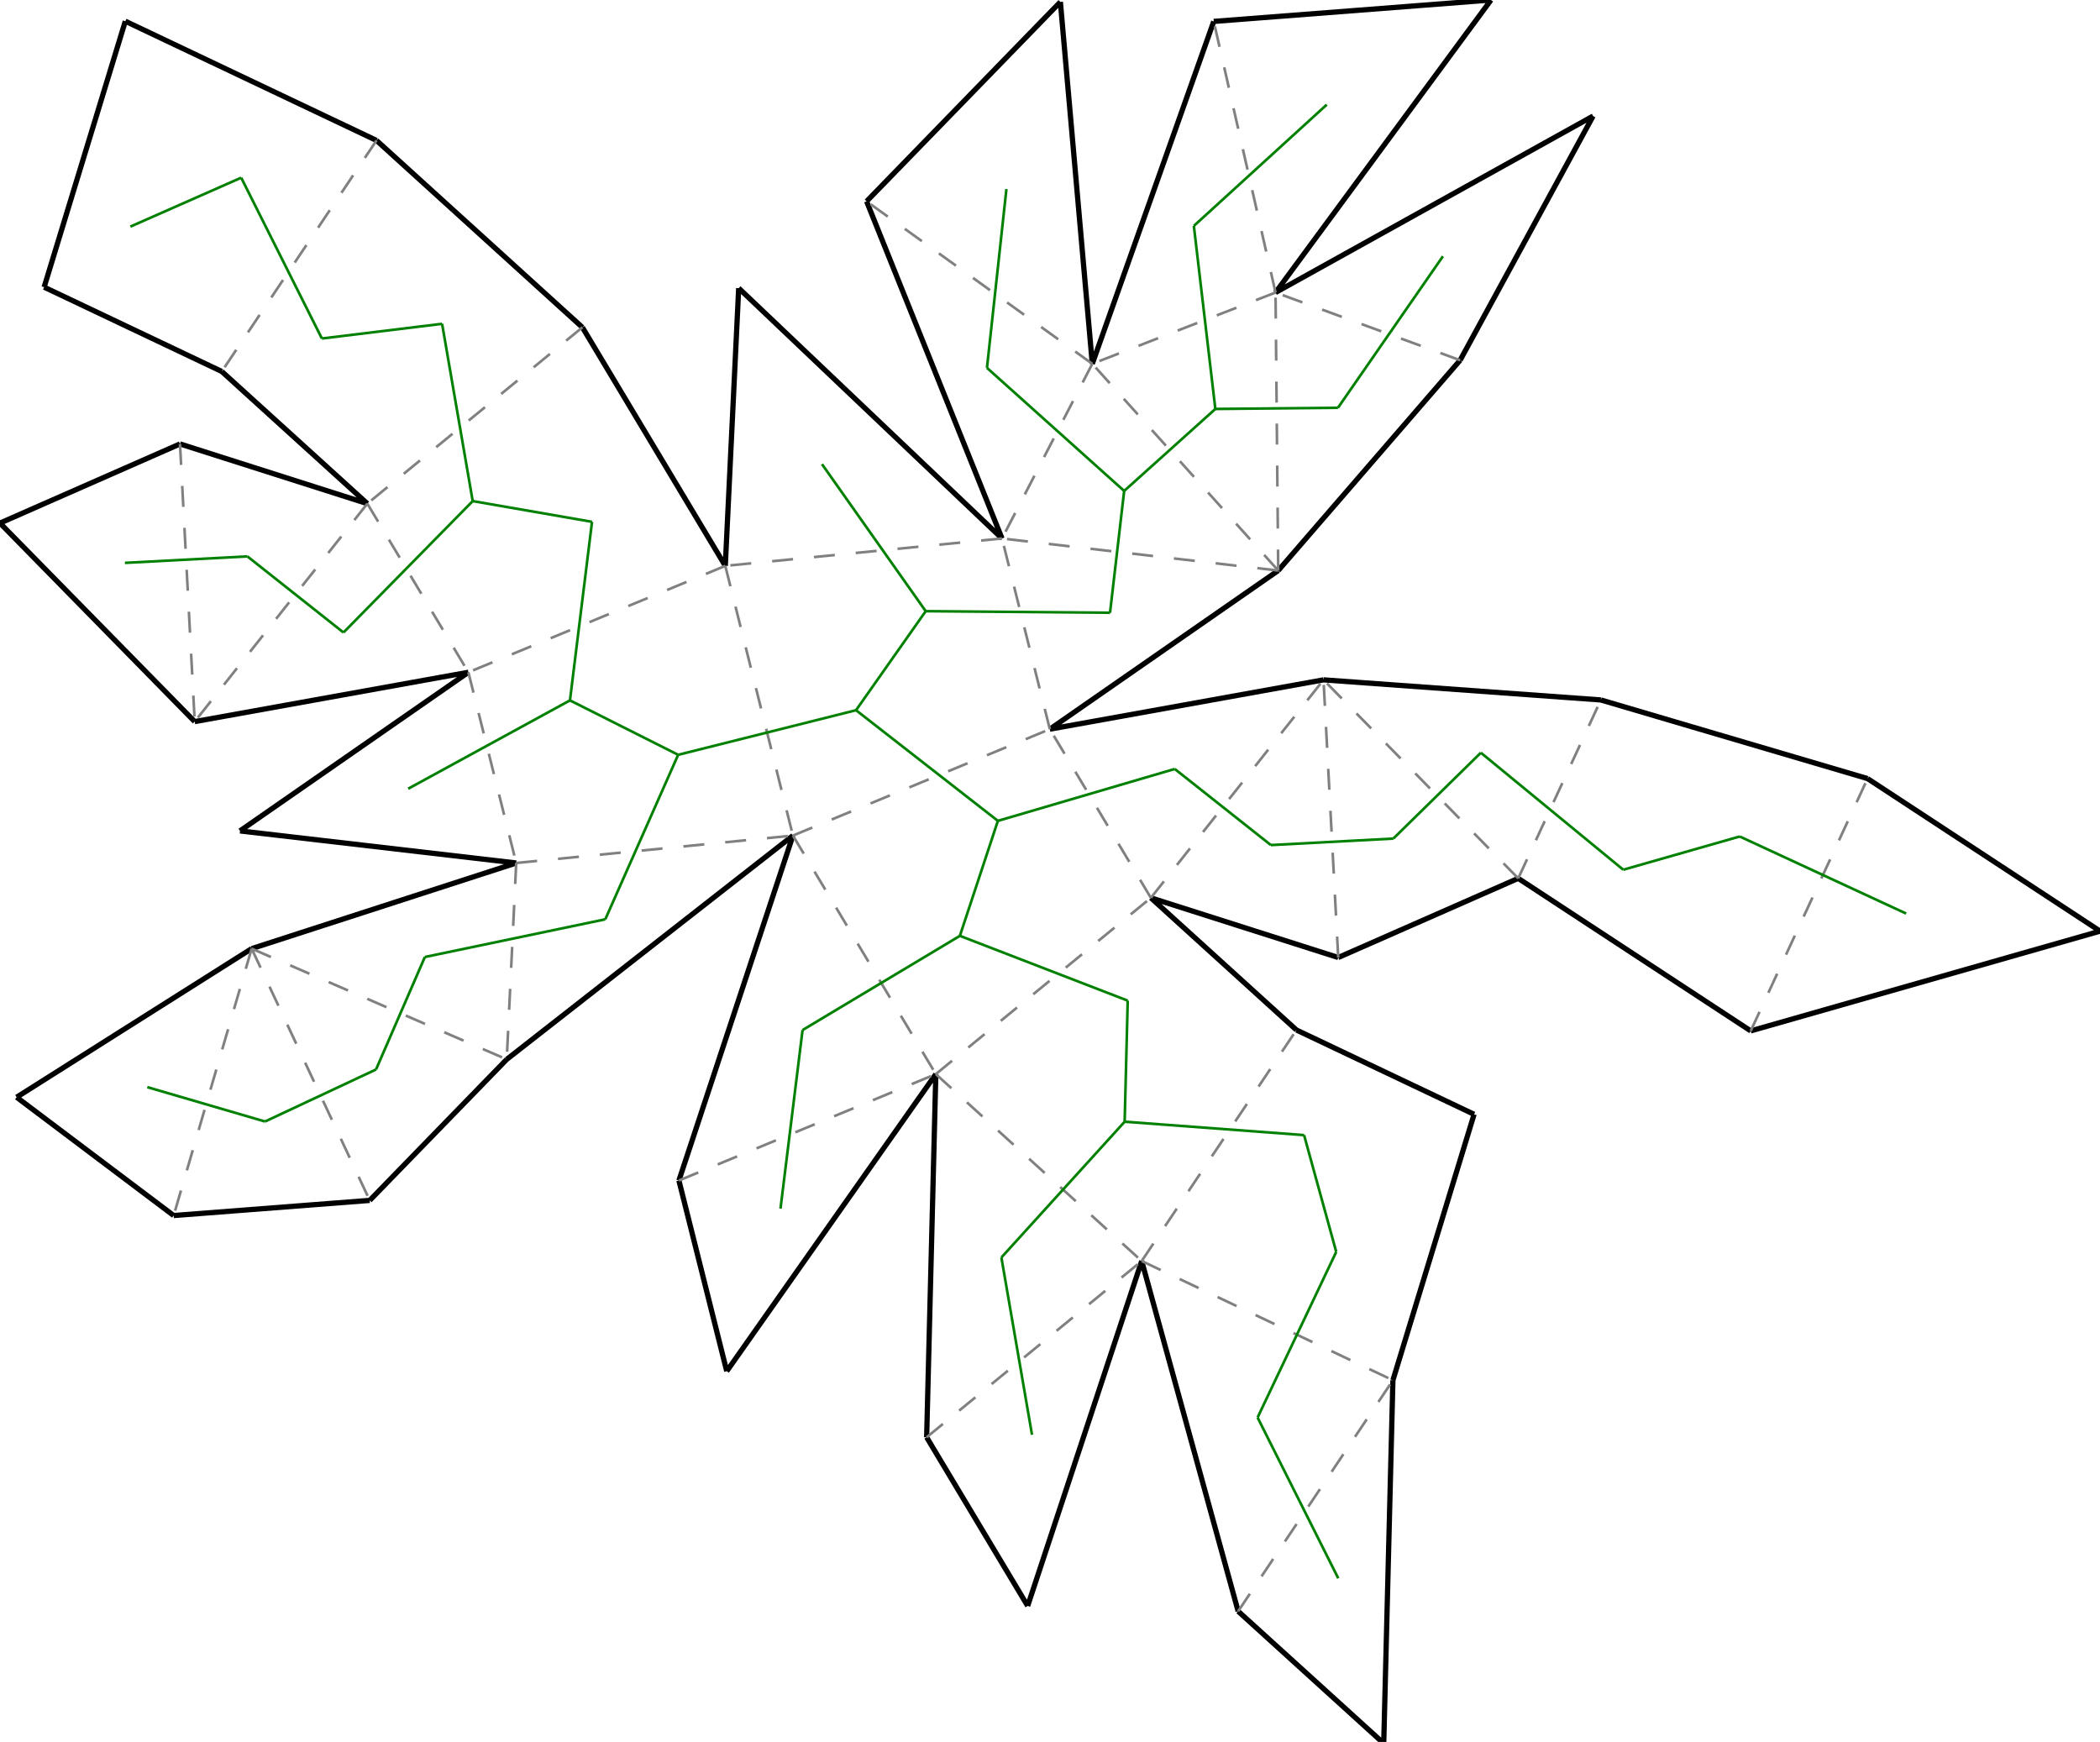 <?xml version="1.0"?>
<svg width="1156" height="959" version="1.1" xmlns="http://www.w3.org/2000/svg" >
<defs>
<style type="text/css"><![CDATA[
.m {stroke:rgb(255,0,0);stroke-width:1.445;}
.v {stroke:rgb(0,0,255);stroke-width:1.445;}
.b {stroke:rgb(0,0,0);stroke-width:2.89;fill:white}
.n {stroke:rgb(128,128,128);stroke-width:1.445}
.t {stroke:rgb(0,128,0);stroke-width:1.445;}
.c {stroke:rgb(128,128,128);stroke-width:1.445;stroke-dasharray:11.56, 11.56;}
]]></style>
</defs>
<path fill="none" style="stroke:black;stroke-width:2.89;" d=" M 577.912 401.429 L 703.632 314.103 M 728.558 374.279 L 577.912 401.429 M 633.531 494.284 L 736.664 527.138 M 736.664 527.138 L 835.744 483.561 M 881.231 385.344 L 728.558 374.279 M 703.632 314.103 L 803.764 198.323 M 406.633 158.636 L 399.254 311.532 M 551.582 296.441 L 406.633 158.636 M 477.049 110.847 L 551.582 296.441 M 713.668 567.042 L 633.531 494.284 M 766.762 759.867 L 811.449 613.461 M 811.449 613.461 L 713.668 567.042 M 1028.05 428.637 L 881.231 385.344 M 835.744 483.561 L 963.726 567.538 M 702.15 161.037 L 820.755 0 M 820.755 0 L 668.136 11.79 M 876.971 63.89 L 702.15 161.037 M 803.764 198.323 L 876.971 63.89 M 583.714 1.056 L 477.049 110.847 M 601.277 200.284 L 583.714 1.056 M 668.136 11.79 L 601.277 200.284 M 399.254 311.532 L 320.596 180.214 M 436.49 460.007 L 373.726 649.904 M 278.945 583.212 L 436.49 460.007 M 515.148 591.325 L 510.096 791.261 M 373.726 649.904 L 400.056 754.892 M 400.056 754.892 L 515.148 591.325 M 628.479 694.221 L 681.573 887.045 M 510.096 791.261 L 565.716 884.117 M 565.716 884.117 L 628.479 694.221 M 1156.04 512.614 L 1028.05 428.637 M 963.726 567.538 L 1156.04 512.614 M 681.573 887.045 L 761.71 959.803 M 761.71 959.803 L 766.762 759.867 M 207.265 77.318 L 68.982 11.673 M 68.982 11.673 L 24.295 158.078 M 24.295 158.078 L 122.076 204.497 M 320.596 180.214 L 207.265 77.318 M 122.076 204.497 L 202.213 277.255 M 107.186 397.26 L 257.832 370.111 M 132.112 457.436 L 284.163 475.098 M 257.832 370.111 L 132.112 457.436 M 284.163 475.098 L 138.533 522.252 M 203.521 660.846 L 278.945 583.212 M 95.603 669.183 L 203.521 660.846 M 138.533 522.252 L 9.15 604.055 M 9.15 604.055 L 95.603 669.183 M 99.08 244.402 L 0 287.978 M 0 287.978 L 107.186 397.26 M 202.213 277.255 L 99.08 244.402" />
<path fill="none" class="c" d=" M 436.49 460.007 L 577.912 401.429 M 399.254 311.532 L 436.49 460.007 M 633.531 494.284 L 577.912 401.429 M 284.163 475.098 L 436.49 460.007 M 399.254 311.532 L 257.832 370.111 M 257.832 370.111 L 284.163 475.098 M 284.163 475.098 L 278.945 583.212 M 138.533 522.252 L 278.945 583.212 M 138.533 522.252 L 203.521 660.846 M 138.533 522.252 L 95.603 669.183 M 577.912 401.429 L 551.582 296.441 M 633.531 494.284 L 728.558 374.279 M 736.664 527.138 L 728.558 374.279 M 835.744 483.561 L 728.558 374.279 M 835.744 483.561 L 881.231 385.344 M 551.582 296.441 L 399.254 311.532 M 515.148 591.325 L 633.531 494.284 M 436.49 460.007 L 515.148 591.325 M 320.596 180.214 L 202.213 277.255 M 202.213 277.255 L 257.832 370.111 M 373.726 649.904 L 515.148 591.325 M 207.265 77.318 L 122.076 204.497 M 202.213 277.255 L 107.186 397.26 M 99.08 244.402 L 107.186 397.26 M 703.632 314.103 L 551.582 296.441 M 703.632 314.103 L 601.277 200.284 M 601.277 200.284 L 551.582 296.441 M 703.632 314.103 L 702.15 161.037 M 702.15 161.037 L 601.277 200.284 M 601.277 200.284 L 477.049 110.847 M 628.479 694.221 L 713.668 567.042 M 515.148 591.325 L 628.479 694.221 M 963.726 567.538 L 1028.05 428.637 M 702.15 161.037 L 668.136 11.79 M 510.096 791.261 L 628.479 694.221 M 803.764 198.323 L 702.15 161.037 M 628.479 694.221 L 766.762 759.867 M 681.573 887.045 L 766.762 759.867" />
<line x1="549.311" y1="451.907" x2="471.219" y2="390.989" class="t" />
<line x1="373.302" y1="415.546" x2="471.219" y2="390.989" class="t" />
<line x1="509.582" y1="336.467" x2="471.219" y2="390.989" class="t" />
<line x1="646.667" y1="423.331" x2="549.311" y2="451.907" class="t" />
<line x1="528.39" y1="515.206" x2="549.311" y2="451.907" class="t" />
<line x1="313.75" y1="385.58" x2="373.302" y2="415.546" class="t" />
<line x1="333.199" y1="506.106" x2="373.302" y2="415.546" class="t" />
<line x1="325.894" y1="287.285" x2="313.75" y2="385.58" class="t" />
<line x1="224.702" y1="434.215" x2="313.75" y2="385.58" class="t" />
<line x1="233.88" y1="526.854" x2="333.199" y2="506.106" class="t" />
<line x1="207" y1="588.77" x2="233.88" y2="526.854" class="t" />
<line x1="145.886" y1="617.427" x2="207" y2="588.77" class="t" />
<line x1="81.096" y1="598.497" x2="145.886" y2="617.427" class="t" />
<line x1="611.042" y1="337.324" x2="509.582" y2="336.467" class="t" />
<line x1="699.584" y1="465.234" x2="646.667" y2="423.331" class="t" />
<line x1="766.989" y1="461.659" x2="699.584" y2="465.234" class="t" />
<line x1="815.178" y1="414.395" x2="766.989" y2="461.659" class="t" />
<line x1="893.567" y1="478.814" x2="815.178" y2="414.395" class="t" />
<line x1="452.49" y1="255.536" x2="509.582" y2="336.467" class="t" />
<line x1="620.782" y1="550.884" x2="528.39" y2="515.206" class="t" />
<line x1="441.788" y1="567.079" x2="528.39" y2="515.206" class="t" />
<line x1="619.099" y1="617.529" x2="620.782" y2="550.884" class="t" />
<line x1="957.671" y1="460.506" x2="893.567" y2="478.814" class="t" />
<line x1="260.214" y1="275.86" x2="325.894" y2="287.285" class="t" />
<line x1="243.358" y1="178.262" x2="260.214" y2="275.86" class="t" />
<line x1="189.077" y1="348.208" x2="260.214" y2="275.86" class="t" />
<line x1="429.644" y1="665.374" x2="441.788" y2="567.079" class="t" />
<line x1="177.184" y1="186.357" x2="243.358" y2="178.262" class="t" />
<line x1="132.774" y1="97.829" x2="177.184" y2="186.357" class="t" />
<line x1="136.16" y1="306.306" x2="189.077" y2="348.208" class="t" />
<line x1="68.755" y1="309.88" x2="136.16" y2="306.306" class="t" />
<line x1="618.83" y1="270.276" x2="611.042" y2="337.324" class="t" />
<line x1="669.02" y1="225.141" x2="618.83" y2="270.276" class="t" />
<line x1="543.303" y1="202.524" x2="618.83" y2="270.276" class="t" />
<line x1="736.516" y1="224.488" x2="669.02" y2="225.141" class="t" />
<line x1="657.188" y1="124.37" x2="669.02" y2="225.141" class="t" />
<line x1="554.014" y1="104.063" x2="543.303" y2="202.524" class="t" />
<line x1="717.866" y1="624.908" x2="619.099" y2="617.529" class="t" />
<line x1="551.241" y1="692.269" x2="619.099" y2="617.529" class="t" />
<line x1="735.563" y1="689.183" x2="717.866" y2="624.908" class="t" />
<line x1="1049.272" y1="502.93" x2="957.671" y2="460.506" class="t" />
<line x1="730.347" y1="57.609" x2="657.188" y2="124.37" class="t" />
<line x1="568.097" y1="789.866" x2="551.241" y2="692.269" class="t" />
<line x1="71.784" y1="124.749" x2="132.774" y2="97.829" class="t" />
<line x1="794.295" y1="141.083" x2="736.516" y2="224.488" class="t" />
<line x1="692.271" y1="780.377" x2="735.563" y2="689.183" class="t" />
<line x1="736.682" y1="868.905" x2="692.271" y2="780.377" class="t" />
</svg>
